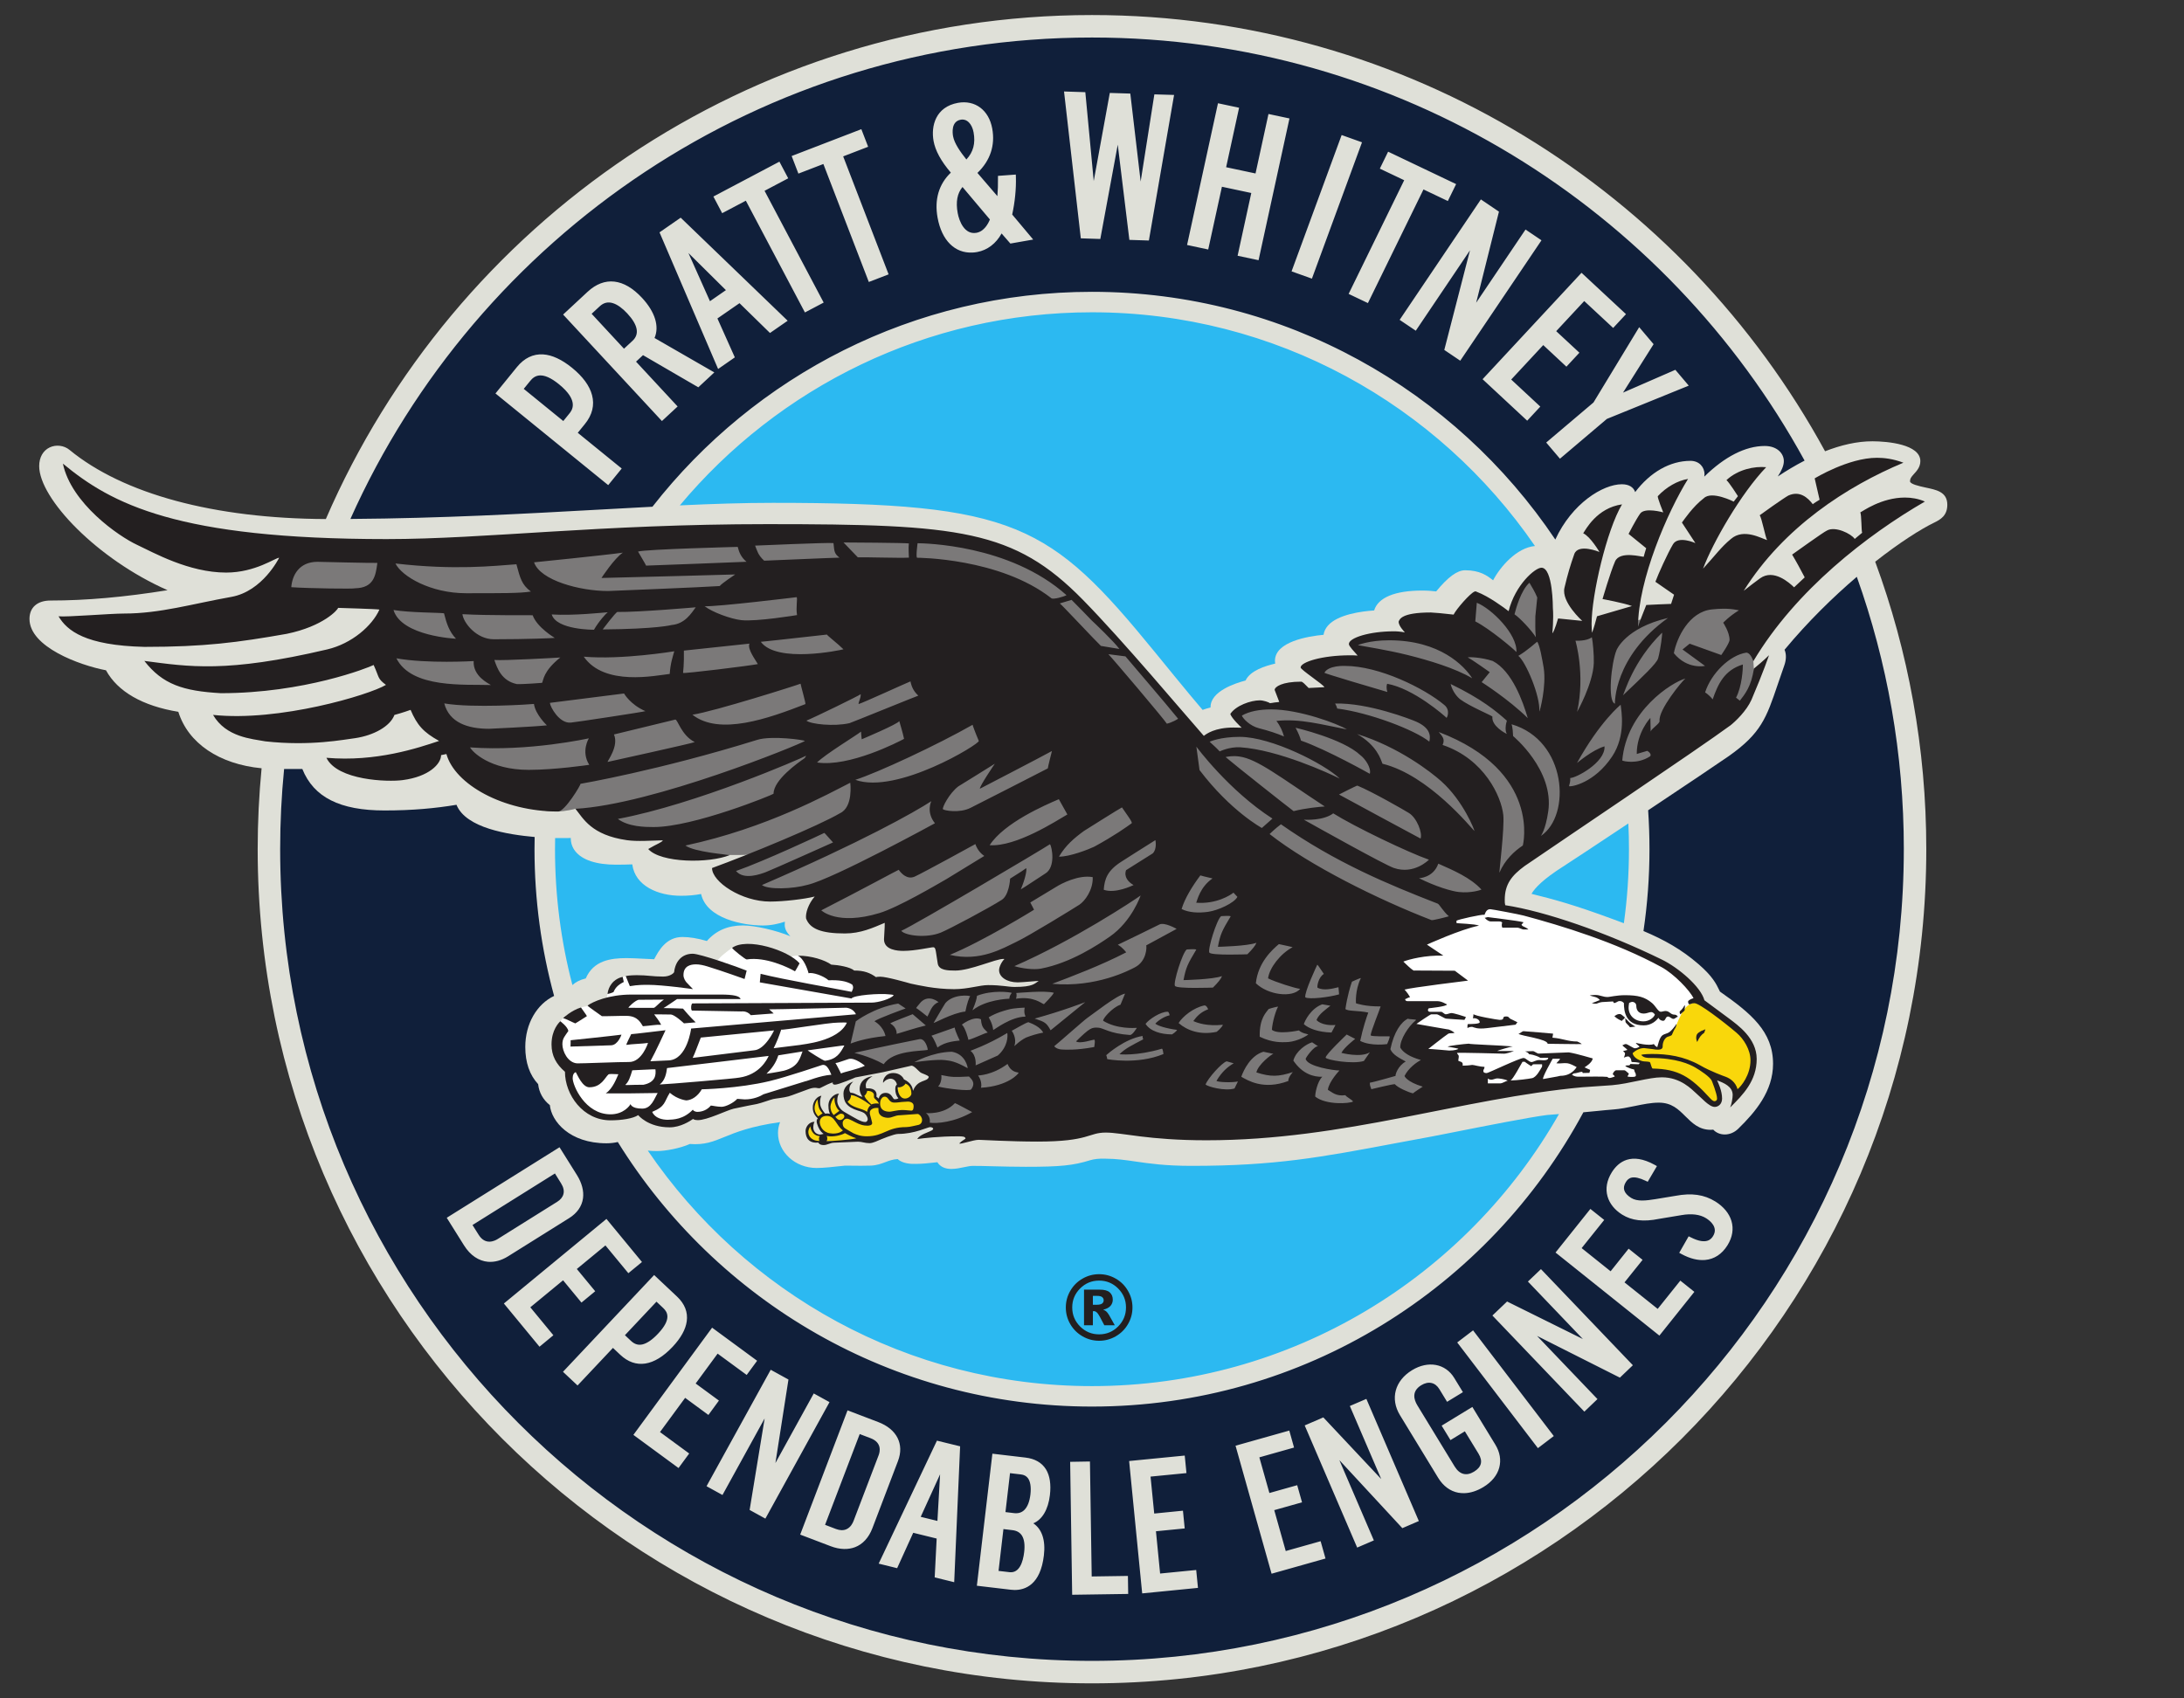 <svg xmlns="http://www.w3.org/2000/svg" width="144" height="112" viewBox="0 0 72 56"><rect x="0" y="0" width="72" height="56" fill="#333333" stroke="none"/><path fill="#101f3a" d="M63.3 27.881c0 15.003-12.163 27.166-27.166 27.166s-27.166-12.163-27.166-27.166S21.131.715 36.134.715s27.166 12.163 27.166 27.166"/><path fill="#2cb9f1" d="M18.081 27.881c0-9.97 8.083-18.053 18.053-18.053s18.053 8.083 18.053 18.053c0 9.971-8.083 18.053-18.053 18.053s-18.053-8.082-18.053-18.053"/><path fill="#dfe0d8" d="M62.763 28c0 14.757-12.006 26.763-26.763 26.763C21.242 54.763 9.236 42.757 9.236 28c0-.892.044-1.774.13-2.644h.601c.375.932 1.239 1.367 2.708 1.367.929 0 1.681-.072 2.374-.187.311.769 1.699.982 2.577 1.062-.003.134-.005.268-.005.402 0 1.674.225 3.296.646 4.838-.566.269-.95.912-.95 1.682 0 .513.143.926.424 1.227.03.277.163.515.386.692.052.533.649 1.258 1.867 1.258.131 0 .257-.015.373-.042 3.243 5.232 9.038 8.723 15.633 8.723 6.998 0 13.096-3.932 16.199-9.703.162-.014.319-.029.47-.045.18-.018.353-.036.522-.048.23-.017.466-.065.693-.112.281-.058.546-.113.801-.113.426 0 .645.219.877.45.221.219.448.446.835.446.029 0 .056-.002.084-.005.191.208.562.225.823-.03.567-.553 1.148-1.24 1.148-2.141 0-1.064-.724-1.662-1.751-2.382l-.026-.054c-.097-.201-.217-.45-.677-.848-.572-.495-1.14-.808-1.818-1.095.13-.881.198-1.781.198-2.698 0-.431-.015-.859-.044-1.283 1.205-.803 2.395-1.601 2.658-1.786 1.069-.755 1.24-1.26 1.615-2.366.064-.188.134-.396.216-.625.068-.191.069-.377.008-.516.773-.931 1.607-1.743 2.382-2.405 1.003 2.809 1.55 5.832 1.55 8.981m-13.54-8.866c-.201-.158-.436-.331-.925-.331-.256 0-.561.22-.952.697-.101-.012-.261-.028-.459-.028-.903 0-1.458.232-1.586.656-.418.028-1.198.129-1.524.501-.079.091-.128.192-.144.302-.503.047-1.602.224-1.602.858 0 .03.003.06.009.091-.327.077-.824.229-.978.558-.348.091-1.154.357-1.154.874v.016c-.092.022-.18.048-.262.079-.397-.457-1.567-1.898-1.567-1.898-3.469-4.247-4.608-4.929-12.603-4.929-.962 0-1.975.033-3.064.084 3.25-3.889 8.135-6.367 13.588-6.367 6.055 0 11.409 3.056 14.603 7.706-.611.058-1.149.691-1.38 1.131M21.661 37.953c.277 0 .759-.089 1.081-.233.49.037.776-.082 1.139-.23.372-.152.87-.356 1.836-.491-.046.116-.069.235-.069.355 0 .638.57 1.157 1.27 1.157.239 0 .552-.036.76-.059.087-.01.152-.018.176-.018l.172.001c.209.003.516.006.684-.002.194-.008.338-.062.477-.114.126-.048.246-.092.405-.102.154.145.427.167.611.159.203-.001.403-.023.564-.041.049-.005.095-.01.135-.014.093.147.249.222.464.222.004 0 .008 0 .012-.001.135-.001.281-.031.408-.058.104-.021.203-.042.276-.042.183-.002.407.006.664.012.328.008.704.018 1.089.018 1.146 0 1.562-.043 2.123-.216.115-.035.292-.063.524-.051.348.002.635.044.968.092.462.067.987.144 1.853.144 2.76 0 4.266-.283 6.761-.753.362-.068.745-.14 1.157-.215.13-.024.395-.077.73-.143.941-.187 2.516-.499 3.08-.567l.384-.03c-3.049 5.353-8.807 8.97-15.395 8.97-6.081 0-11.456-3.082-14.644-7.765.088.01.188.015.305.015M18.297 28c0-.123.001-.246.004-.368h.237c.118.002.204.001.279-.002-.002.161.047.308.146.434.228.292.695.447 1.351.447.21 0 .385-.005.53-.011.093.714.853 1.036 1.607 1.036.236 0 .454-.019.662-.059.18.813 1.382 1.037 2.031 1.039h.007c.27 0 .524-.059.724-.126-.003.031-.005.065-.005.102 0 .125.052.24.185.377-.478-.196-1.168-.355-1.563-.355-.495 0-.885.168-1.189.513-.3-.088-.571-.132-.805-.132-.536 0-.783.449-.932.733-.108-.003-.238-.01-.371-.017-.187-.01-.382-.02-.535-.02h-.004c-.527 0-1.093.082-1.345.67-.197.046-.339.126-.44.218-.375-1.431-.574-2.932-.574-4.479m35.405 0c0 .828-.057 1.643-.168 2.441-.107-.04-.218-.082-.332-.124-1.381-.512-2.057-.681-2.653-.83l-.06-.015c.112-.196.392-.489 1.046-.903.198-.126 1.116-.733 2.147-1.418.014.281.02.564.02.849M36 1.237c10.118 0 18.944 5.644 23.492 13.95-.312.161-.609.34-.883.523.121-.185.199-.354.199-.506 0-.248-.216-.499-.63-.499-.636 0-1.322.353-1.992 1.01.004-.026.006-.05.006-.075.001-.122-.044-.233-.124-.314-.084-.085-.203-.131-.336-.131-.678 0-1.328.375-1.825 1.03-.057-.166-.21-.258-.44-.258-.623 0-1.644.63-2.193 1.823C47.973 12.868 42.359 9.622 36 9.622c-5.881 0-11.125 2.776-14.491 7.086-.562.029-1.144.062-1.749.095-2.439.135-5.18.287-8.208.308C15.731 7.765 25.117 1.237 36 1.237m27.47 14.836c-.2-.044-.502-.111-.502-.204 0-.091.038-.138.118-.228.094-.104.222-.234.222-.437 0-.554-1.081-.653-1.574-.654-.517-.002-1.052.128-1.567.329C55.501 6.318 46.417.496 36 .496c-11.301 0-21.032 6.851-25.258 16.618-3.681-.015-6.68-.824-8.451-2.281-.18-.148-.441-.18-.65-.082-.222.105-.349.33-.349.617 0 1.069 1.908 3.069 4.232 4.092-1.423.229-2.69.341-3.857.341-.435 0-.695.227-.695.606 0 .926 1.654 1.528 2.522 1.694.385.704 1.207 1.176 2.385 1.369.326 1.041 1.35 1.727 2.745 1.862-.085.878-.129 1.768-.129 2.668 0 15.166 12.339 27.504 27.505 27.504 15.165 0 27.504-12.338 27.504-27.504 0-3.33-.595-6.522-1.684-9.479.805-.633 1.504-1.076 1.941-1.287.21-.102.436-.231.436-.591 0-.439-.386-.495-.727-.57m-7.256 25.471c-.236.021-.5-.043-.78-.195l-.075-.041.311-.544.072.035c.537.273.683.035.732-.042.181-.289-.101-.509-.23-.59-.2-.125-.482-.16-.813-.101l-.74.123c-.511.104-.895.058-1.213-.14-.247-.155-.414-.362-.482-.599-.074-.256-.025-.531.14-.796.217-.347.638-.673 1.413-.247l.075.042-.304.517-.069-.033c-.425-.201-.565-.097-.653.045-.059.095-.076.185-.051.268.028.09.104.175.227.252.2.126.493.09.803.04l.654-.108c.54-.102.95-.043 1.322.188.269.169.452.39.527.638.079.263.034.54-.131.805-.184.294-.437.456-.735.483m-1.509 2.494-3.424-2.739 1.149-1.438.456.363-.744.929.955.764.594-.745.46.368-.596.743 1.094.874.746-.932.463.37zm-2.474 2.507L49.2 43.376l.484-.462 2.499 1.237-1.812-1.895.43-.41 3.03 3.169-.428.409-2.731-1.376 1.992 2.083zM50.7 47.749l-.05-.066-2.61-3.419.523-.399.051.067 2.61 3.418zm-2.423 1.484c-.068.002-.134-.003-.199-.014-.269-.05-.5-.22-.666-.492l-1.259-2.065c-.33-.541-.17-1.138.399-1.484.528-.323 1.1-.219 1.389.255l.287.47-.522.318-.256-.42c-.066-.108-.154-.177-.256-.2-.104-.025-.223.001-.34.073-.32.196-.246.47-.127.665l1.229 2.015c.161.263.386.324.637.171s.299-.348.149-.595l-.45-.736-.474.289-.291-.476 1.012-.617.758 1.243c.152.248.195.511.128.76-.068.251-.247.471-.518.636-.212.129-.427.199-.63.204m-3.535 1.794L43.012 47l.614-.265 1.909 2.033-1.035-2.409.545-.234 1.73 4.028-.544.234-.04-.043-2.036-2.2 1.137 2.647zm-2.822.862-.023-.081-1.165-4.14 1.772-.499.157.56-1.144.323.331 1.176.917-.258.159.565-.916.258.379 1.348 1.15-.324.161.571zm-4.265.649-.009-.084-.422-4.281 1.833-.18.057.578-1.184.116.121 1.218.947-.094.058.585-.948.093.137 1.394 1.19-.117.058.59zm-2.309.045L35.28 48.2l.652-.011.058 3.791 1.194-.018.009.594Zm-2.199-2.726.292.035c.136.014.247-.021.334-.109.103-.104.169-.274.197-.507.028-.247-.002-.435-.088-.545-.052-.065-.126-.104-.221-.115l-.364-.043zm.141 1.982c.321.031.438-.339.476-.663.028-.237.003-.419-.072-.541-.065-.104-.17-.166-.313-.182l-.299-.036-.161 1.379zm.152.586c-.042-.001-.082-.004-.118-.008l-1.118-.132.01-.083.502-4.271 1.088.128c.313.036.542.168.679.389.127.208.171.494.129.85-.056.476-.255.808-.547.929.285.19.408.557.349 1.055-.113.971-.617 1.147-.974 1.143m-3.087-2.412.551.135.088-1.537zm1.104 2.155-.643-.158.065-1.281-.773-.19-.53 1.167-.609-.15 1.921-4.055.764.187zm-3.898-1.754c.13.049.246.052.345.008.139-.062.207-.198.235-.274l.827-2.166c.046-.12.112-.418-.266-.562l-.358-.136-1.142 2.993zm.267.659c-.142-.003-.292-.034-.445-.093l-1.001-.381 1.561-4.097 1.012.386c.614.234.864.727.65 1.287l-.844 2.216c-.119.31-.316.525-.572.623-.112.042-.233.062-.361.059m-2.594-1.001-.519-.286.495-3.018-1.39 2.525-.525-.289.04-.074 2.075-3.766.585.322-.43 2.754 1.264-2.295.519.286-.04.074zm-2.863-1.668-1.488-1.093 2.595-3.535 1.484 1.091-.344.468-.958-.703-.724.985.767.563-.347.474-.767-.564-.829 1.128.963.707zm-1.767-4.38.201.189c.119.112.246.149.389.112.15-.039.321-.158.506-.356.446-.474.309-.706.167-.84l-.223-.21Zm-1.562 1.658-.48-.451.057-.061 2.948-3.13.75.706c.258.242.367.518.325.82-.037.268-.194.552-.467.842-.607.644-1.22.738-1.726.261l-.24-.226Zm-1.254-1.278-1.175-1.425 3.382-2.789 1.171 1.421-.449.369-.756-.916-.943.777.606.734-.453.374-.606-.735-1.08.89.76.922zm-2.005-3.688c.221.354.533.196.623.139l1.966-1.23c.107-.066.178-.153.204-.252.029-.109.003-.229-.077-.356l-.203-.326-2.717 1.7zm.309.888c-.306-.026-.585-.21-.793-.542l-.569-.909.071-.045 3.647-2.281.575.918c.162.26.231.524.199.764-.036.264-.194.491-.457.655l-2.011 1.258c-.224.14-.449.199-.662.182m35.337-26.48-.453-.533 1.558-1.32 1.507-2.484.475.561-1.008 1.597 1.725-.752.442.522-2.699 1.097zm-1.08-1.253-1.471-1.368 3.262-3.509 1.466 1.364-.423.455-.954-.887-.924.993.765.71-.428.461-.764-.712-1.056 1.136.959.892zm-2.207-1.978-.526-.355.847-3.285-1.787 2.651-.532-.358 2.678-3.971.596.403-.751 3.003 1.627-2.413.526.355zm-3.044-1.9-.636-.303 1.832-3.748-.803-.382.273-.559 2.242 1.069-.273.558-.803-.382zm-1.846-.806-.671-.24 1.651-4.495.671.24zm-1.759-.608-.691-.147.451-2.069-.968-.206-.452 2.069-.697-.149 1.019-4.673.696.148-.427 1.961.969.206.427-1.961.692.147zm-3.616-.649-.643-.021-.383-3.14-.575 3.11-.643-.021-.553-4.842.702.023.277 2.93.53-2.905.676.021.341 2.9.452-2.874.65.019zm-6.144-1.765c-.174.209-.226.491-.159.858.05.275.229.724.621.652.249-.046.383-.295.441-.439-.06-.071-.204-.241-.344-.407-.291-.344-.471-.557-.559-.664m-.018-2.224c-.014.001-.029.003-.043.006-.314.057-.271.433-.25.547.043.235.239.513.439.764.228-.246.303-.533.237-.894-.025-.139-.082-.258-.159-.333-.065-.064-.14-.093-.224-.09m.347 4.386c-.579.029-1.014-.398-1.151-1.15-.109-.597.042-1.109.437-1.485-.325-.382-.511-.724-.569-1.042-.09-.497.066-1.125.804-1.26.565-.1 1.019.238 1.13.848.102.556-.067 1.06-.488 1.463.057.067.58.674.658.766.016-.197.022-.383.019-.591v-.078l.588-.043.003.087c.011.384-.032.82-.122 1.231.038.045.692.825.692.825l-.752.132-.29-.333c-.18.33-.467.551-.803.612-.054.01-.105.016-.156.018m-3.418.97-1.498-3.89-.823.317-.223-.58 2.298-.885.224.58-.823.317 1.498 3.89zm-2.106 1.005-1.948-3.685-.78.412-.29-.549 2.177-1.15.29.549-.78.412 1.949 3.685zm-3.841-1.96.71 1.589.526-.365zm.979 3.824-.041-.095-1.891-4.41.698-.484 3.527 3.398-.583.404-1.005-.983-.728.504.574 1.283zm-4.17-1.82 1.067 1.151.281-.26c.237-.22.179-.524-.172-.902-.162-.174-.324-.292-.47-.338-.163-.053-.308-.02-.439.102zm2.318 3.536-.057-.061-3.201-3.45.807-.75c.558-.517 1.196-.446 1.795.2.43.463.576.94.412 1.323l1.971 1.135-.528.491-1.823-1.06-.23.214 1.371 1.478Zm-4.556-1.061 1.304 1.061.196-.242c.085-.103.341-.418-.339-.971-.559-.454-.806-.283-.944-.114zm2.785 3.174-.065-.052-3.652-2.97.707-.87c.243-.298.534-.438.865-.418.294.019.615.168.953.442.356.29.577.592.658.898.089.333.009.656-.236.957l-.234.288 1.449 1.178z"/><path fill="#f9d70b" d="M56.001 32.864s-.093.021-.241.074c-.147.052-.278.295-.339.407-.06.114-.104.312-.164.46-.061.147-.208.278-.208.278l-.157.104-.144.166-.018.214-.536-.06s-.416.104-.455.212c-.03.086.371.333.371.333l-.018.48c.257-.05.592-.078.744-.078.351 0 .657.121.884.285.226.166.444.364.567.509.056.068.156.153.246.153.117 0 .154-.058.154-.202 0-.215-.127-.532-.204-.692.675.214.771.438.724.721.182-.24.621-.686.621-1.331-.002-.513-.553-.96-.93-1.257-.045-.032-.392-.296-.51-.369-.076-.048-.13-.077-.221-.179zm-25.459 4.275-1.961.455s-1.381.036-1.56.036c-.509 0-.433-.45-.287-.506.032.245.232.344.368.344.062 0 .087-.008.162-.024-.38-.42-.33-.485-.265-.576-.322-.293-.087-.658-.008-.654.004.284.117.443.198.531.108-.01.232.061.284.066-.03-.062-.116-.158-.116-.315 0-.221.109-.309.203-.355-.01.021-.019.086-.018.171.001.114.042.282.283.416.17.107.609.342.749.342.079 0 .108-.117.108-.153 0-.322-.519-.371-.673-.478-.159-.138-.15-.243-.15-.354.23-.028.488.149.642.133-.051-.11-.075-.174-.075-.245.218-.075.399-.025.406.189.038.047.095.137.128.15.05-.097.143-.257.239-.245.093 0 .202.168.246.259.229 0 .239-.044.29-.096-.07-.064-.13-.175-.128-.301.001-.079.037-.164.116-.245.227-.011.258.114.345.288z"/><path fill="#fff" d="m29.692 32.81-2.468-.942c-.061-.04-.767-.504-1.171-.312-.095-.059-.5-.264-.778-.222-.213-.131-.54-.17-.753-.209-.04-.008-.306.08-.406.14-.133.099-.42.299-.51.478-.005.016-.766-.194-.868-.176-.12-.009-.322.41-.423.623-.061.101-.357.101-.579.069-.325 0-.827-.164-1.182-.054-.282.071-.532.362-.549.752-.336.049-.588.162-.669.222-.359.047-.72.331-.814.435-.251.267-.285.394-.285.958 0 .201.17.478.475.766.04.784.628 1.243.708 1.323.122.122 1.177.25 1.298-.003.062-.002.336-.007.549-.007.132.223.426.673 1.552.143.319-.022 3.541-.825 4.413-1.181 0 0 1.333-.397 1.394-.409l-.87-.871.392-.786Z"/><path fill="#fff" d="m47.944 30.279-1.037.828.06.248-.752.311.074.286 1.113.366-1.123.238.005.492.749.356-.395.354.039.076 1.052.165-.778.627.991.105.134.457.666.002.257.612 5.093-.27.018-.481s-.388-.236-.371-.333c.018-.1.448-.213.448-.213l.544.061.017-.214s.434-.362.493-.507c.06-.146.148-.332.207-.442.06-.111.156-.254.301-.306.145-.051.293-.121.293-.121-.023-.052-.577-.656-.717-.79-.347-.648-4.725-2.272-6.172-2.272Z"/><path fill="#231f20" d="M36.029 43.021h.126c.085 0 .145-.014.179-.041.034-.027.051-.063.051-.105 0-.044-.016-.079-.049-.106-.033-.028-.089-.041-.169-.041h-.138Zm-.292-.498h.525c.149 0 .256.03.323.09s.1.14.1.241c0 .079-.026.147-.076.205-.051.057-.131.099-.241.125.046.017.078.035.099.054.031.027.062.067.094.12.002.003.066.117.19.339h-.345c-.112-.223-.188-.357-.226-.401-.039-.043-.077-.065-.115-.065-.009 0-.021.001-.036.004v.462h-.292Zm1.384.587c0-.244-.087-.453-.26-.626-.173-.173-.382-.26-.626-.26-.245 0-.454.087-.627.26-.173.173-.26.382-.26.626 0 .245.087.453.26.627.173.173.382.26.627.26.244 0 .453-.087.626-.26.173-.174.26-.382.26-.627m.213 0c0 .197-.049.38-.148.55-.098.17-.232.303-.402.401-.17.098-.353.147-.549.147-.196 0-.379-.049-.548-.147-.17-.098-.304-.231-.403-.401-.098-.17-.147-.353-.147-.55 0-.195.049-.378.147-.548.099-.171.233-.305.403-.402.169-.098.352-.147.548-.147.196 0 .379.049.549.147.17.097.304.231.402.402.099.17.148.353.148.548"/><path fill="#7b7979" d="M35.626 30.363Zm-22.313-7.773c-.001 0-.001-.001-.001-.001h.001zm44.29-2.598s-1.587-.305-6.69 1.324c0 0-.04-2.222-.418-2.229-.212-.004-.523.483-.737 1.346-.155-.119-.764-.591-1.146-.682-.032-.008-.109 1.082.036 1.292-.39-.048-3.883-.082-4.01.191-.031.065 1.014.502 1.136.641-.071-.006-1.95-.15-2.346.245 0 .076.813.745.846.832-.023.003-3.145.127-3.493.656.052.151.619.552.641.572-.029-.001-1.391-.054-1.721.256-.679-.769-2.754-3.303-4.136-4.633-2.106-2.025-3.939-2.109-10.273-2.025-5.566.236-9.311.6-12.57.6-.984 0-1.687-.027-2.492-.036-.072-.001-.757.229-.836 1.182-.01.109 3.474.198 3.565.218-.75 1.828 1.198 3.981 1.928 5.002.648.63 1.701 2.012 3.51 2.012.225 0 .578-.086.573-.089.569.31 2.336.822 2.834.945.587.475 1.798.635 2.962.565-.005 0-.578.254-.92.501-.002.001.915.742 1.871.696.434.077 1.671-.14 2.003-.228-.214.252-.741.878-.741.878.41.637 2.364.535 2.456.118-.078.35.152 1.31 2.201.736.066-.018-.386.629-.368.66.249.437 2.318-.277 2.31-.281.009.004-.22.523-.22.628 0 .229 1.749.263 1.766.268-.13.083-.993.518-1.601.481-.227-.013-1.96.091-2.688.173-.632.072-1.891.255-2.464.619 0 0-.637.345-.328 1.255.048.141.728.55 1.133.495.209-.018.855-.1.855-.1.086-.019.782.059.855.328 0 0-.532.823-.387 1.687.008.047 5.525-.105 6.107-.127 6.003-.232 6.794-.232 10.781-.86l-.828-2.278.355-.317-.713.017-.045-1.896s2.456-1.897 4.776-3.78c1.897-1.54 6.446-4.652 6.863-5.069 0 0 .065-.23.008-.991-.039-.506-.037-1.278-.2-1.798"/><path fill="#231f20" d="M49.653 33.515c-.176 0-.004.113-.214.113-.057 0-.861-.136-.861-.193l-.018.145c.073-.029.222.031.222.127 0 .057-.277.058-.395.06-.016.058-.009.129-.009.129.076-.043.149-.039.163-.036.062.017.154.08.48.04.21-.026.943-.114.943-.114.026-.025.041-.067.063-.079-.022-.011-.137-.069-.177-.087-.139-.053-.083-.105-.197-.105"/><path fill="#231f20" d="M50.229 34.001c-.051 0-.12.078-.171.086.118.079.964.173.962.329 0 0 1.095.016 1.126.01-.023-.032-.148-.085-.148-.085-.32-.001-.474-.099-.819-.126.003-.034.023-.107.02-.134 0 0-.918-.08-.97-.08"/><path fill="#231f20" d="M50.221 30.407c-.201-.053-1.057-.148-1.172-.168l-.103.024c.064.076.147.12.198.12h.284c.051 0 .077.017.095.033-.02.056-.02.126.005.172h.504c.051.001.153.063.204.059h.152c-.112-.102-.214-.088-.227-.168.018-.017.062-.045.06-.072"/><path fill="#231f20" d="M26.208 32.027c.02-.02.152-.264.152-.264-.369-.429-1.735-.866-2.225-.51.02.052.441.389.481.382.623-.097 1.364.26 1.592.392"/><path fill="#231f20" d="M22.224 32.052c-.003.024-.121.148-.364.148-.351 0-.504-.046-.865-.046-.242 0-.367.028-.367.028l.136.334c.255-.047.501-.044.596-.044.492 0 1.486.142 1.486.142-.055-.06-.185-.187-.214-.222-.036-.044-.1-.132-.1-.242 0-.303.236-.353.414-.353.115 0 .248.029.38.07.486.148 1.22.413 1.22.413l.069-.276c-.273-.113-1.529-.557-1.78-.557-.343 0-.57.238-.611.605"/><path fill="#231f20" d="m20.564 32.378-.036-.167c-.059.011-.134.033-.232.098-.072.048-.233.192-.269.463.025.003.163-.039.199-.062.055-.131.136-.231.338-.332"/><path fill="#231f20" d="m21.051 32.965.836-.006c-.169.114-.286.273-.338.273-.051 0-.803 0-.831-.003-.003-.028.216-.235.333-.264m-1.21.54c.208.006.602-.014.829-.009.366.008.458.246.524.341.26-.018.414-.055.603-.048-.06-.113-.166-.261-.232-.342.13 0 .415 0 .548.004.133.005.435.291.435.291l.387-.033c-.169-.161-.364-.383-.419-.453-.053 0-.403-.018-.641-.018.054-.028.446-.297.446-.297h2.095c-.03-.101-.23-.148-.667-.148h-2.931c-.755 0-1.281.239-1.45.364.008.023.473.348.473.348"/><path fill="#231f20" d="M18.561 33.572c.085.012.308.136.406.172 0 0 .305-.187.382-.24-.017-.042-.173-.243-.197-.285-.301.089-.579.337-.591.353"/><path fill="#231f20" d="M18.808 34.508s1.106-.034 1.337-.042c.231-.008.343-.351.343-.351-.155.024-1.627.181-1.676.184 0 0 .002.126-.004.209"/><path fill="#231f20" d="m55.703 21.224-.235.191.741.541s-.58.131-1.027-.419c.098-.512.501-1.365 1.253-1.443.549-.057.756.008.893.029-.321.196-.519.409-.519.409s.209.309.209.565c0 .111-.273.501-.273.501Zm-.992 2.549c.011.087-.279.258-.294.351l-.009-.454s-.454.481-.449 1.19l.348-.103c.075.041.154.14.081.187-.417.268-.877.154-.907.131.143-1.648 1.642-2.579 2.081-2.702-.108.081-.899 1.042-.851 1.4m-1.564 1.17c-.583.877-1.352 1.009-1.421.979.016-.087.048-.127.04-.27.159.015 1.162-.502 1.13-1.043-.406.119-.911.556-.907.549.754-1.369 1.439-1.92 1.439-1.92.021.194.181 1.011-.281 1.705m-2.351 2.621s.156-.192.245-.811c.198-1.364-1.159-2.483-1.159-2.483-.012-.322-.05-.372-.05-.389 1.823.532 1.976 3.007.964 3.683m-.593.314c-.279.184-.594.478-.771.894-.02.047.171-1.473.127-1.899-.064-.609-.626-1.846-2.001-2.31.091-.197-.014-.287-.127-.427 3.399 1.299 2.772 3.742 2.772 3.742m.028 2.311c1.249.333 3.04.878 4.54 1.697.42.229.935.767 1.059 1.028-.038.007-.179.06-.179.113 0 .052.022.089.047.089s.067-.038.163-.038c.16 0 .955.608 1.385.973.245.207.462.568.462.91 0 .483-.307.861-.427.952-.064-.232-.244-.355-.392-.409-.05-.018-.503-.179-.848-.381-.535-.299-1.069-.371-1.583-.371-.051 0-.283.003-.352.031.083.103.218.101.31.101.862 0 1.294.213 1.469.313.175.101.489.311.546.437 0 0 .175.428.175.587 0 .075-.061.089-.083.089-.052 0-.111-.059-.15-.102-.644-.709-1.046-.958-1.888-.975-.037 0-.065-.175-.095-.213-.078-.027-.175-.012-.252-.033-.26-.073-.313-.22-.314-.264.108-.098.243-.165.375-.165l.275.033c.344.066.339-.045.339-.097 0-.118.052-.252.154-.305.017-.003.133-.04.147-.061.049-.104.062-.154.125-.247.014-.041.037-.088.029-.118-.073.107-.16.216-.237.271-.07.048-.155.054-.22.098-.109.073-.161.357-.175.393-.022-.004-.077-.039-.115-.101-.149.074-.593-.038-.593-.038.02.053.103.092.123.126-.057.035-.105.053-.156.053-.052 0-.243-.14-.295-.14-.051 0-.086.036-.117.042.044.052.128.099.168.152-.036.014-.11.03-.139.035.02.051.06.036.06.088 0 .051-.039.131-.039.131.048-.017.09-.039.142-.039.051 0 .103.082.103.134 0 .052.026.05.026.05.087.002.176.01.253.027-.002.014-.02.028-.037.047l-.271-.009c-.03.088-.112.012-.169.072.088.049.193.091.29.109.028.14.06.093.06.199 0 .051-.101.046-.139.047-.043.001-.085-.003-.137-.013.003-.034.044-.055.042-.102-.045-.024-.101-.105-.153-.105h-.259c-.052 0-.117.09-.115.137.045.025.06.056.062.071-.057.017-.118.046-.169.046-.052 0-.064-.036-.079-.036-.137-.018-.653-.006-.901-.006-.113 0-.147.003-.26-.061.018-.012.037-.031.055-.046.1-.004.216-.054.267-.054.052 0 0 .041.052.039l.203-.005c.003-.03.024-.071.022-.098-.067-.024-.148-.071-.184-.084.018-.011.258-.152.269-.294-.029-.003-.504-.154-.787-.199l-.994.04c-.052 0-.139-.082-.191-.081l-.251.008c.046.033.075.012.131.096.005-.004.19.013.37.118.104 0 .233-.002.257-.002-.002.033-.015.082-.156.082-.048 0-.093-.008-.14-.008-.112 0-.198.066-.249.067-.095 0-.189-.135-.268-.135-.136 0-1.162.497-1.213.497-.055 0-.114-.006-.114-.073 0-.051.042-.062.038-.131-.151-.003-.347-.064-.399-.064-.051 0-.082.02-.321.024.03-.149-.106-.127-.143-.163.001-.058.022-.121.013-.163-.013-.042-.053-.059-.055-.094.057-.017 1.547.025 1.558.025.051 0 .209-.042.319-.089h-.543c-.019-.013.459-.149.502-.15-.346-.034-1.425-.068-1.452-.091-.152.009-.692.072-.689.101 0 0 .348.053.349.07-.019.017-.123.056-.302.056 0 0-.628-.057-.689-.054.018-.011.537-.425.656-.5.051-.03.141-.004.21-.033-.049-.036-.16-.114-.239-.114 0 0-.963-.165-1.019-.178 0 0 .455-.317.492-.317h.176c.052 0 .263.144.315.144 0 0 .574.042.6.04.025-.046.046-.071.044-.097-.067-.024-.394-.128-.472-.128-.051 0-.134.041-.185.041-.052 0-.106-.082-.157-.082h-.371c-.042 0-.063-.035-.063-.052 0-.026.012-.048.029-.064 0 0 .603-.06.6-.128-.028-.004-.163-.107-.319-.107h-.984c-.051 0-.075-.031-.077-.066.057-.016.095-.057.147-.057.051 0-.148-.245-.166-.258.183-.062 2.093-.296 2.093-.296l-.436-.326-1.332-.007c-.024.047-.364-.295-.364-.295.182-.072.723-.215 1.319-.196l-.542-.363s1.116-.508 1.717-.626c-.124-.062-.724-.07-.743-.087v-.075c.039-.038.835-.216.924-.196.042-.106.081-.184.192-.184.051 0 .983.176 1.099.21m.643 5.39c-.053-.026.314-.67.314-.67h.244c-.024.062-.074.088-.123.151.115.017.237-.017.361-.002.084.01.202.07.308.128-.028.036-.171.288-.54.287-.072.024-.461.082-.564.106m-.036-.41c-.065.111-.187.35-.33.381-.107.023-.483.072-.714.077.076-.015.382-.599.399-.617h.075c.031.031.209.143.209.143.044-.019.031-.059.083-.061h.278zm-1.372.553h-.416v-.16c.116.091.215-.004.315-.004.052 0 .231.021.34.073-.09.03-.188.092-.239.091m-2.885.329c-.167-.04-.5-.188-.598-.303-.096 0-.775.166-.775.166-.005-.053-.053-.087-.047-.215.09-.006.845-.223.845-.223-.005-.049.075-.326.337-.475-.202-.111-.426-.219-.506-.405.117-.568.353-.902.583-1.01.005.032.304.014.257.054-.246.2-.524.635-.514.901.151.256.514.358.681.412-.145.07-.421.276-.541.526 0 0 .064.189.601.351 0 0-.279.179-.323.221m-2.877-1.176c-.033-.074.693-.764.693-.764l.28.144s-.366.282-.455.461c0 0 .64.171.939-.02l-.197.287c-.369.116-1.227-.033-1.26-.108m-.344 1.284c-.009-.093.071-.507.233-.655-.281.009-.653-.088-.955-.533.087-.323.434-.549.619-.603l.196.131c-.137-.012-.413.384-.409.416.059.255.933.382 1.114.382 0 0-.348.364-.382.637.133.071.26.222.579.177.011.047.235.158.251.21-.113.067-.886.122-1.246-.162m-.885-.516c-.828.31-1.342-.022-1.553-.139.08-.226.307-.7.729-.825l.33.069c-.055.008-.509.354-.561.613.47.151.733.144 1.202-.012 0 0-.167.187-.147.294m-1.777.248c-.322.094-.882-.06-.953-.132.074-.2.532-.719.696-.764l.231.065c-.202.119-.388.277-.569.58.064.047.525.06.708.019zm-1.842-2.158c.136-.224.497-.507.845-.58.076-.015.129.125.129.125-.243.094-.372.228-.489.39.145.064.45.174.975.122-.032.091-.2.231-.208.233-.537.112-.969-.041-1.252-.29m-.217.374c-.366 0-.723-.107-.873-.348.119-.153.49-.399.726-.399.052 0 .067.118.067.118-.171.035-.373.167-.471.275.086.074.368.16.718.206-.034.066-.163.148-.167.148m-2.133.816c-.017-.018.005-.027-.036-.131.059-.055.618-.54 1.197-.633 0 0 .006.097.024.11-.376.199-.588.296-.785.493 0 0 .561.066 1.398-.183.032-.009.052.177.052.177-.875.358-1.85.167-1.85.167m-.31-1.038c-.201-.007-.257-.006-.722.453.137.09.545-.057.596-.057.052 0 .003.229.006.242-.626.119-.997.084-1.039.084-.197 0-.288-.106-.278-.113.103-.076.987-.863 1.09-.932.192-.129.965-.748 1.242-.799l-.151.365c-.271.088-.621.494-.565.534.445.274 1.022.234 1.106.23-.034.048-.151.241-.231.235-.689-.047-.869-.236-1.054-.242m-2.085-.299c.939-.258 1.667-.543 1.667-.543l-1.142.929c-.142-.257-.191-.274-.525-.386m-.283.625c-.247.123-.404.319-.386.27.088-.231-.07-.481-.088-.493.036-.013.474-.275.55-.283.418.152.471.328.489.343-.191.035-.39.095-.565.163m-1.488 1.655c.015-.036.036-.221-.093-.403-.003-.005.451.003.97-.382.12.296.349.269.364.29.011.015-.328.444-1.241.495m-.346-1.218c-.006-.004.534-.178 1.214-.587.02.111.015.456-.313.743 0 0-.157.068-.731.325 0 0 .041-.32-.17-.481m.023 1.272c-.049.067-.825-.023-1.089-.095.081-.081.123-.239.105-.377.348.074.423.072.913.048.067.075.238.2.071.424m-1.366 1.098s.041-.2-.126-.316c0 0 .591.063.958-.329.008-.008.567.296.567.296-.594.34-1.16.382-1.399.349m-.406.081c-.047.005-.245.065-.37.065-.642 0-.727.303-1.299.303-.214 0-.341-.057-.439-.099-.046-.021-.275-.162-.275-.162-.057-.038-.081-.091-.081-.174 0-.073.059-.146.14-.146.078 0 .268.121.376.165.093.036.166.066.301.066.051 0 .156-.008.156-.089 0 0-.029-.133-.046-.184-.016-.067-.033-.102-.033-.154 0-.117.131-.15.169-.155.03-.004.098-.007.115-.001 0 .016.003.037.003.078 0 .212.226.245.313.245.148 0 .224-.084.4-.084.052 0 .524-.042.575-.042.052 0 .121.075.142.148.026.111-.027.205-.147.22m-2.996.528c.03-.037.034-.103.007-.173.201.054.514-.033.599-.092.044.022.238.133.375.17-.141.046-.868.1-.981.095m-.223-.623c0-.069.028-.209.231-.209.273 0 .291.292.532.477-.017.013-.097.106-.33.106-.052 0-.172-.017-.192-.036-.188-.073-.241-.268-.241-.338m-.172-.458c-.004-.083.032-.207.098-.296.005.021.007.128.038.248.02.079.065.141.129.212l-.146.1c-.015-.023-.113-.113-.119-.264m.661-.354c-.021.105.038.349.159.435l-.188.14c-.086-.089-.108-.201-.108-.283 0-.069.066-.258.137-.292m.321.62c0 .056-.073.119-.146.119-.083 0-.141-.102-.152-.106.036-.014.124-.102.186-.102.086 0 .112.044.112.089m.754-.15c-.193-.133-.498-.123-.648-.34.086-.053.122-.157.113-.213.148 0 .423.178.478.213.065.042.092.068.171.122-.05.038-.105.109-.114.218m.001-.693c.16 0 .22.08.221.132 0 .024.001.079.001.079.02.071.132.108.165.215-.049-.022-.191-.011-.246.024-.061-.051-.096-.086-.181-.187 0 0-.04-.055-.055-.104.04-.012.086-.102.095-.159m.427.371c0-.058.058-.18.145-.18.144 0 .122.196.324.196.114 0 .168-.014.243-.02 0 0 .173-.013.206-.013.05 0 .184.023.184.141 0 .042 0 .158-.071.158-.102-.004-.173-.021-.315-.021-.142 0-.348.056-.4.056-.356 0-.32-.267-.316-.317m.579-.491c.124.028.248-.084.253-.12.183.068.197.261.197.334 0 .072-.104.16-.21.16-.188 0-.249-.254-.24-.374m.546-.824s.585-.335 1.238-.345c.452.077.524.514.521.542-.429-.239-.574-.243-.753-.267-.266-.036-1.006.07-1.006.07m-1.008.065c-.502-.281-1.012-.376-.961-.376 0 0 1.005-.222 2.131-.448.209-.042.295.342.277.354-.225.042-1.141.013-1.447.47m-1.408.307s-.155-.311-.184-.345c.083-.004.226-.068.433-.132.207-.063.537.221.537.221-.222.116-.702.205-.786.256m-.529-.419c-.052 0-.554-.321-.571-.344.213-.024 1.208-.175 1.21-.16-.132.248-.251.455-.639.504m-.649.676-1.376.427c-.098.063-.338.174-.625.17l-.242-.018c-.123.134-.379.262-.518.262-.148 0-.301-.041-.353-.041-.112.137-.277.208-.45.208-.035 0-.136-.025-.14-.075-.318.33-.643.327-.827.336-.18 0-.427-.053-.516-.261.444-.184.387-.319.58-.63.264.228.547.252.547.252.178-.012.371-.131.508-.366 0 0 1.201-.022 2.239-.272.556-.133 1.689-.518 1.717-.526.198-.066.298.303.316.318-.373.024-.808.216-.86.216m-5.376.901c-.362 0-.385-.151-.385-.151-.028.061-.235.339-.66.339-.84 0-1.248-.953-1.248-1.192 0-.107.04-.181.103-.198.055.092.219.498.446.498.397 0 .512-.316.628-.421.029-.026.151-.016.33-.009-.048.1-.179.478-.417.63.358.007 1.226 0 1.711-.011-.112.193-.207.515-.508.515m-.328-1.264c.061 0 .747-.039.764-.032.02.181.005.429-.395.509-.436 0-.565.019-.601.005.115-.1.165-.258.232-.482m1.146-.073c.038.001 3.334-.401 3.351-.401-.056.127-.307.619-.968.715-.079.026-2.415.224-2.624.227.174-.133.219-.364.241-.541m1.114-1.006c.135-.014 2.415-.236 2.415-.236s-.293.632-.659.656c0 0-1.816.226-2.024.25.078-.155.183-.465.268-.67m3.353.458c-.082.195-.116.504-.615.635-.207.047-.573.1-.573.1.167-.161.31-.349.39-.607zm1.182-.952c.069 0 .225-.009.28.003-.286.629-1.481.712-1.536.733l-.878.109c.107-.214.169-.374.249-.614.013.036 1.55-.233 1.885-.231m.575-.042s.592-.454 1.397-.585l.245.161s-.944.338-1.027.424c0 0 .285.145.363.485-.69.069-1.057.216-1.151.249zm1.874-.235.434.372c-.359.083-.807.237-.967.278.012-.018.012-.215-.201-.344-.054-.008.734-.306.734-.306m.273-.4c.271-.267.58.004.58.004-.23.083-.28.325-.368.474 0 0-.338-.275-.372-.279.018-.038.126-.152.16-.199m1.278 1.269c-.084.015-.47.024-.733.231 0 0-.106-.286-.199-.39l.765-.27c.017.125.167.429.167.429m.348-1.458c-.034.014-.112.251-.161.501-.442.048-1.07.416-1.045.371.175-.31.385-.648.385-.648.266-.31.803-.254.821-.224m.577 1.196c-.086.005-.454.196-.639.239-.004-.035-.1-.403-.215-.502 0 0 .381-.297.629-.175.022.299.12.317.225.438m-.355-1.213c.51-.2 1.083-.12 1.147-.096-.064.079-.077.127-.08.191-.056.002-.782.033-1.213.383-.004-.034.117-.238.146-.478m1.571.39c-.037.211.035.268.023.297-.476.005-1.006.419-1.059.442-.03-.251-.156-.415-.148-.42.252-.153.523-.221.614-.247.245-.072.568-.066.57-.072m-.277-.483c.069 0 .934-.089 1.239-.007-.046.1-.326.377-.326.377-.086-.024-.336-.271-.923-.181-.002.001.041-.082.01-.189m-.062-.885c1.922-.834 3.961-2.181 4.162-2.33 0 0-.286.848-1.014 1.355-.376.262-1.29.872-2.275 1.057-.235.044-.622-.004-.873-.082m2.185-1.493Zm-4.313 1.121c1.092-.448 2.778-1.487 2.777-1.488-.06-.116-.124-.239-.124-.239l.856-.517c.155-.1.74-.406 1.202-.318.015.429-.267.795-.438.907-.171.111-1.668 1.034-2.089 1.231-.421.198-1.181.663-2.184.424m-1.601-.792c.443-.191 4.675-2.701 4.903-2.856.067.089.195.762-.159.969-.064.037-.705.469-.804.521.147-.343.204-.634.179-.701-.171.127-.401.258-.531.346 0 .052-.041.55-.274.699-.403.259-1.721.963-2.013 1.081-.474.191-1.17.101-1.301-.059m-.72-.586c-1.394.422-1.917-.09-1.917-.09 1.265-.645 2.536-1.336 2.554-1.337.089.13.281.329.521.227.264-.117 2.006-1.075 2.006-1.075s.067.243.293.392l-1.251.765c-.326.187-1.591.933-2.206 1.118m-2.365-.932c-.504.143-1.308.163-1.508.008 3.271-1.412 5.035-2.406 5.584-2.765 0 0-.181.355.119.728 0 0-3.338 1.828-4.195 2.029m-2.363-.455c.924-.322 2.808-1.203 2.911-1.256.015.003.213.237.287.314 0 0-1.997.896-2.201.973-.189.072-.738.278-.997-.031m2.671-3.578c.279-.278 1.278-.88 1.451-1.018.002.06.011.152.022.253 0 0 1.19-.5 1.238-.6 0 0 .123.409.158.586-.182.099-1.81.939-2.869.779m1.44-2.252c.006.136-.071.239-.071.326.143-.038 1.552-.686 1.711-.748.04.191.107.327.259.47-.051.013-2.218.895-2.268.907-.518.119-1.282.032-1.421-.083.249-.1 1.709-.809 1.79-.872m-1.843 2.105c-.229.158-1.029.72-1.031 1.178-.024.033-2.636 1.099-3.954 1.098-.286 0-.83-.008-1.179-.268 2.577-.482 6.074-2.005 6.205-2.084-.006.033-.042.06-.041.076m-3.705-1.428c.716-.107 3.472-.981 3.565-1.023.007.057.167.616.161.672-1.226.478-2.837 1.05-3.726.351m-2.798 1.557c-.005-.036.378-.525.211-.906l2.021-.491c.075-.018.203.527.643.741-.003.025-2.875.656-2.875.656m-2.596.261c-1.293 0-1.865-.6-1.937-.741 1.934.143 3.916-.299 3.916-.299s-.267.433.014.874c-.031.004-1.13.166-1.993.166m-2.787-2.191c.931.161 2.849.03 2.956.018.054.359.427.705.427.705-.422.046-1.905.114-1.905.114-.701 0-1.312-.202-1.478-.837m-1.578-1.487c1.018.183 2.547.091 2.547.091-.028.5.491.737.568.79-.854-.028-2.614.122-3.115-.881m.244.884v-.001zm-.34-2.477c.537.089 1.482.085 1.665.108.089.357.18.613.396.839 0 0-1.794-.078-2.061-.947m4.052-1.508c.123.451.17.672.477.899-.343.059-.983.056-2.141.056s-2.109-.55-2.324-.981c1.946.227 3.243.08 3.988.026m1.264 2.428c-.071.008-.881.045-2.009.045-.574 0-.999-.541-1.035-.827.895.048 2.101.028 2.316.035.144.403.728.747.728.747m2.245-2.811c-.283.187-.705.835-.705.835.895-.018 4.409-.116 4.409-.116s-.45.299-.51.382c-.491.037-3.684.164-3.684.164-.925 0-2.234-.349-2.437-.946 0 0 2.378-.24 2.927-.319m3.787-.19c.045.175.105.336.29.491 0 0-3.266.13-3.311.127-.033-.077-.175-.302-.265-.464.252-.077 3.286-.154 3.286-.154m3.157-.125c.03.286.025.343.198.48-.373.008-1.833.076-2.483.1-.209-.192-.227-.323-.299-.497.052 0 2.407-.107 2.584-.083m-.215 3.016c-.003.024.361.303.544.486-.116.031-2.196.469-2.725-.247.573-.056 2.009-.223 2.181-.239m-2.82-.475c-.356-.039-.973-.269-1.212-.46.389.024 3.033-.298 3.033-.298.035.045-.03.334.012.591 0 0-1.344.221-1.833.167m-1.897 1.004 2.162-.23c-.082.179.222.568.276.675-.329.062-2.41.317-2.465.291.002-.023.036-.309.027-.736m-.406-.844s-.47.131-2.271.146c0 0 .434-.576.485-.576.719.009 2.583-.154 2.583-.154-.144.192-.351.545-.797.584m-2.895 1.044c1.255.109 2.984-.178 2.984-.178-.052.189-.126.389-.15.747-.483.054-2.152.413-2.834-.569m1.328 1.214s.204.365.704.582c0 .016-2.4.38-2.46.378-.376.035-.677-.513-.688-.651zm-2.384-2.606c.71.046 1.717-.064 1.847-.073-.053.035-.299.304-.454.577 0 0-1.237.01-1.393-.504m.283 1.419c-.567.452-.554.75-.601.836 0 0-.644.052-.835.04-.501-.107-.646-.523-.738-.794.301.025 2.018-.07 2.174-.082m11.491-3.761c-.02.137.001.407.001.469-.334.017-1.463-.021-1.683-.01l-.473-.491c.161 0 2.025.012 2.155.032m.287-.007c.185.004 3.029.03 4.91 1.713-.089.051-.436.15-.499.101-1.701-1.33-4.416-1.335-4.424-1.335-.052 0 .013-.479.013-.479m5.744 2.55c.068.06.738.7.91.937l-.61-.101c-.163-.151-1.315-1.385-1.355-1.401l.388-.117c.106.1.667.682.667.682m2.845 3.237c-.018.016-.193.122-.371.164-.095-.153-1.763-2.122-1.928-2.292l.563.072c.298.355 1.25 1.458 1.736 2.056m.733 5.166c.037.009.155.046.401.1-.41.282-.502.716-.537.801.659.05 1.121-.245 1.228-.332l.13.139c-.107.205-.639.447-.967.493-.32.044-.632.027-.873-.092.101-.343.346-.745.618-1.109m2.377-1.873-.349.309s-1.029-.556-2.055-1.91l-.104-.771s1.057 1.437 2.508 2.372m-1.079-2.695c1.047 0 2.796.892 3.297 1.376-.358-.179-2.033-.949-3.275-1.032-.362-.023-.682.136-.682.136-.141-.15-.2-.195-.332-.319 0 0 .338-.161.992-.161m1.038-.906c.936 0 2.206.48 2.496.66-.805-.152-1.55-.366-2.325-.279.13.166.201.339.251.512-.227-.098-.495-.187-.832-.273-.29-.075-.518-.312-.558-.415.25-.146.598-.205.968-.205m5.213 1.063c-.491-.392-1.988-.959-3.038-1.091-.013-.069-.054-.137-.068-.164 1.079-.035 2.521.527 2.681.6.421.191.48.427.425.655m-1.545.729c-.056-.142-.179-.601-.836-.979 1.385.43 2.445 1.263 2.768 1.551.74.66 1.116 1.645 1.099 1.646-.1-.091-1.505-1.845-3.031-2.218m1.204 3.774s.47-.008.637-.479c.499.222 1.059.458 1.422.854-.024.016-.348.124-.744.081-.237-.025-.758-.178-1.315-.456m-4.133-2.211c-.186-.136-1.957-1.537-2.242-1.783.048-.013.232-.05.455-.018.595.085 1.329.672 2.814 1.647-.179.012-.636.054-1.027.154m4.461 1.601s-.488.503-1.156.273c-.326-.113-2.595-1.383-2.968-1.592.059.005.65.035.969-.209.704.442 2.47 1.289 3.155 1.528m-4.218-3.927c-.026-.103-.086-.253-.178-.423 0 0 1.556.357 2.136.904.151.111.364.412.311.614 0 0-1.42-.8-2.269-1.095m3.557 2.387c.263.159.454.661.385.843-.004 0-2.666-1.435-2.689-1.452.001 0 .57-.292.605-.294.486.198 1.562.817 1.699.903m-3.415 6.079c-.04-.161.394-1.075.394-1.075.028.006.119.167.218.303-.182.107-.228.413-.21.453.207.111.498.03.692-.015l.02.235c-.325.094-.984.174-1.114.099m-.048.883c.03-.101.223-.513.607-.654l.269.047c-.112.093-.39.277-.458.472 0 0 .159.199.625.163l-.132.249c-.45-.015-.752-.134-.911-.277m-1.16-.499c.102-.036.275-.078.311-.078-.082.146-.187.507-.205.764.209.17.891.02.891.02.119.107.28.112.31.135-.162.119-.473.252-.746.252-.105 0-.43.029-.856-.179-.015-.622.226-.809.295-.914m.337-2.14c.177.034.454.101.454.101-.404.213-.766.682-.811 1.028.234.12.901.332 1.059.347-.257.304-1.056.205-1.461-.185.072-.69.547-1.113.759-1.291m-2.292.28c-.063-.103.246-1.099.389-1.202.044 0 .257-.021.315.004-.291.485-.343.589-.422 1.007 0 0 .967-.019 1.27-.133-.036.095-.128.208-.299.379 0 0-1.191.047-1.253-.055m-.745-.104c.044 0 .257-.021.315.004-.291.485-.342.589-.422 1.007 0 0 .967-.019 1.269-.133-.035.096-.127.208-.298.379 0 0-1.191.047-1.254-.055-.062-.102.247-1.098.39-1.202m-3.394-3.904s1.157-.73 1.258-.78c.143.215.362.494.319.524-.166.12-.576.415-1.236.773-.177.084-.802.332-1.16.327.222-.374.493-.605.819-.844m-.823-1.05.281.503c-.37.215-1.691 1.073-2.562 1.013.48-.74 1.826-1.322 2.281-1.516m-6.71-.639c.734-.233 2.704-1.152 3.867-1.815-.001.012.082.245.204.532.04.094-2.702 1.776-4.071 1.283m3.399.214s1.029-.634 1.2-.745c0 0-.512.752-.492.824-.14.074 2.15-1.114 2.375-1.243 0 0-.135.531-.136.573-1.369.704-1.21.62-2.547 1.301-.362.184-.877.088-.91.045-.034-.046.206-.525.51-.755m5.775 3.256c-.041.016-.599.293-.984.155.027-.363.125-.639.592-.933 0 0 .828-.53 1.111-.704 0 0 .062.293-.088.438-.002.003-.879.553-.879.553-.079.219.074.395.248.491m.046 2.711c-.175.091-1.276.678-2.728.545.599-.225 1.614-.609 2.438-1.037-.005-.009-.119-.163-.275-.251.147-.067 1.206-.585 1.373-.669.167-.083.565.146.565.146-.094.052-1.002.544-1.002.544.019.07.011.523-.371.722m4.438-4.393s.181-.179.374-.322c1.807 1.267 3.545 1.984 5.172 2.618.048.019.188.268.364.415-.065.022-.533.141-.571.127-1.779-.688-4.02-1.803-5.339-2.838m2.5 5.769c.059-.414.169-.775.215-.901 0 0 .306-.143.292-.114-.197.406-.159.826-.159.826s.303.111.812.103c-.02.089-.334.848-.327.955.028.044.618.032.618.032.04-.006-.076.255-.076.255s-.533.079-.888-.104c.088-.422.211-.787.267-.935-.343-.073-.671-.038-.754-.117m-.694-11.086c.135-.254.678-.227.678-.227 1.129 0 2.616.736 3.272 1.284.215.172.094.427.078.428-.072-.072-1.087-.967-1.958-1.123-.019.036-.034.155.008.271-.331-.093-2.087-.616-2.078-.633m2.137-1.072c1.673 0 2.474.843 2.737 1.253-.561-.333-1.427-.592-2.127-.767-.669-.167-1.401-.278-1.645-.326 0 0 .368-.16 1.035-.16m3.879 3.087c-.055-.021-.513-.263-.477-.573-.066-.052-.755-.341-1.056-.564-.085-.063-.254-.241-.321-.509 1.017.491 1.504.897 1.854 1.21-.037.114-.07.33 0 .436m-.464-2.404c.637.333.993 1.334 1.153 1.883-.635-.626-1.52-1.186-1.52-1.186l.267-.329c-.058-.037-.534-.384-.725-.486.026-.017.434-.011.825.118m-.527-1.92c.48.187 1.341 1.035 1.306 1.625-.073-.086-.88-.771-1.356-1.011zm1.735-.661c.094.155.179.3.258.487l-.063.624c0 .2-.009.467.016.686-.132-.219-.53-.642-.703-.756.046-.184.211-.79.492-1.041m.47 2.804c.095.609-.128 1.444-.144 1.445.036-.519-.451-1.651-.692-1.838.298-.175.574-.434.621-.466.091.116.171.613.215.859m1.588-1.006c.032.14.073.586.064.85-.024.676-.552 1.616-.55 1.61.274-1.254-.055-2.347-.055-2.347.007 0 .364.023.541-.113m2.184.696c-.045.162-.489.585-1.158 1.218.045-.062.323-1.122 1.289-2.065.016.004-.048.549-.131.847m-1.37-.274s.287-.729 1.696-1.059c-1.798 1.286-1.75 2.826-1.75 2.826-.247-.072-.122-1.339.054-1.767m-26.282 16.186c-.202 0-.36-.111-.363-.295-.001-.052.029-.135.068-.188.003.066.063.313.313.324-.055.065-.018.141-.018.159m-15.307-18.223c-.014.024-1.512.005-2.101-.036.03-.386.252-.837.865-.837 0 0 1.849.045 1.973.036-.055.42-.116.825-.737.837m45.867 2.121c.163.015.229.3.234.28 1.4-2.349 3.765-4.168 5.653-5.261-.214-.095-.448-.132-.656-.132-.78 0-1.405.46-1.473.49.042.079.033.621.061.671l-.245.204c-.112-.172-.643-.43-.914-.278-.11.045-1.106.765-1.15.794.119.196.303.534.415.751l-.35.328c-.16-.154-.674-.616-1.119-.298-.104.074-.379.282-.542.413 1.321-2.107 3.417-3.451 5.265-4.224-.343-.13-.641-.162-.872-.162-.946 0-2.053.679-2.053.679l.162.704s-.217.131-.224.148c-.169-.221-.431-.454-.805-.287-.14.074-.905.616-.947.652.065.063.19.735.246.818-.178-.05-.772-.404-1.193-.038-.325.266-.52.548-.919.979.316-.85 1.245-2.475 2.081-3.345-.39-.037-.929.073-1.31.426.087.069.379.529.379.529l-.14.18s-.72-.368-.983-.114c-.363.275-.659.719-.724.804l.444.677s-.563-.255-.738.039c-.176.295-.492.993-.58 1.237.171.118.615.426.615.426l-.098.303c-.117 0-.729.033-.818.036-.028.084-.221.536-.272.719 0-1.553.985-3.813 1.649-4.875-.346.054-.718.269-.996.567-.027.028.178.536.178.536s-.609-.174-.761.04c-.151.215-.382.669-.382.669l.581.472s-.082.266-.08.281c-.037.017-.787-.212-.946.154-.16.366-.413 1.241-.413 1.241s.71.131.97.231l-1.152.337c-.041.162-.11.404-.166.553 0 0-.015-.232-.013-.297 0-.963.5-3.103 1.004-3.946-.832.118-1.201.839-1.28.954.238.108.536.616.536.616s-.704-.293-.831.072c-.128.367-.212.639-.323 1.109-.111.469.586 1.091.586 1.091s-.745-.075-.796-.08c0 0-.119.421-.189.49 0 0 .047-.486.017-.837 0 0 .004-1.319-.374-1.326-.211-.004-.871.57-1.085 1.433-.155-.119-.656-.491-1.049-.638-.029-.015-.041-.022-.078-.007-.152.066-.593.57-.687.758-.39-.047-.556-.056-.749-.07-.977 0-1.034.227-1.064.307.008.147.179.312.206.35-.12-.029-.333-.039-.366-.036-.789 0-1.479.211-1.479.419 0 .072.167.24.289.38-.071-.006-.168-.008-.254-.008-.922 0-1.626.224-1.626.401 0 .075.751.563.784.65-.022.002-.503.026-.52.027-.12-.121-.196-.209-.248-.209-.628 0-.872.17-.872.273l.152.396-.309.041c-.031-.032-.211-.094-.333-.094-.301 0-.792.172-.973.45.052.151.353.433.376.453-.03 0-.112-.006-.272-.006-.612 0-.891.208-.976.274-.679-.768-2.645-3.117-3.988-4.487-2.267-2.312-4.065-2.494-10.401-2.494-5.523 0-9.295.493-12.554.493-6.9 0-9.062-1.157-10.67-2.488.276 1.314 1.837 2.395 2.447 2.679.537.251 1.701.913 2.936.913.969 0 1.636-.499 1.745-.487 0 0-.541 1.105-1.576 1.289-1.277.227-2.351.549-3.533.549-.469 0-1.897.121-2.163.091.281.474.88.961 2.832 1.008 1.981 0 3.067-.144 4.691-.43 1.218-.251 1.693-.804 1.693-.856.099.004 1.272.036 1.363.056-.237.533-.908 1.122-1.719 1.313-3.333.784-4.566.57-6.031.38.604.776 1.28.993 2.521 1.064 2.746 0 4.866-.841 5.038-.93.197.429.119.441.406.656-.558.335-3.53 1.222-5.7.99.427.735 1.276.789 1.724.872 1.492.166 2.609-.063 2.973-.107.591-.09 1.14-.382 1.283-.764.233-.06.532-.167.532-.167.214.501.421.737.94 1.024-.698.233-2.077.698-3.715.556.363.747 2.021.803 2.512.736.867-.112 1.267-.531 1.269-.824.061-.015.106-.018.175-.036.278 1.001 1.872 1.896 3.681 1.896.225 0 .759-.889.739-.914 0 0 2.585-.441 5.825-1.449.483-.15 1.572.006 1.572.037-.172.116-5.01 2.096-7.563 2.236.256.317.523.866 1.694 1.034.356.051.8.012 1.188.005-.044.077-.179.107-.483.287.409.461 2.002.482 2.697.197-.069-.009-1.173-.097-1.471-.312 2.688-.573 4.726-1.713 5.434-2.07 0 0 .108.799-.338 1.005-.698.412-2.992 1.361-4.218 1.807 0 .458.976 1.106 1.912 1.106.437 0 1.14-.08 1.472-.167-.214.251-.305.548-.285.72.125.349.51.498 1.281.498.521 0 .919-.184 1.313-.35.004.145-.024.472-.024.542 0 .356.453.383.639.383.393 0 .896-.12.985-.12.068 0 .079.091.096.203.008.051.039.25.052.338.038.218.324.228.578.228.5 0 1.318-.384 1.586-.384.014 0 .025 0 .034.003-.094.091-.176.262-.176.367 0 .229.261.403.617.403.145 0 .67-.052.688-.047-.131.083-.184.198-.793.198-.217 0-.421-.061-.877-.061-.271 0-.668.134-1.115.134-.637 0-1.178-.131-1.432-.183-.094-.027-.795-.228-1.004-.228-.078 0-.117.007-.143.014-.191-.138-.393-.219-.721-.217-.119-.115-.52-.183-.753-.195-.206-.148-.651-.296-1.102-.296.188.086.318.432.354.581.13-.042.492.083.658.231.338-.012.584.021.781.142.036.063.048.11-.017.24-.525-.106-2.256-.406-3.003-.595l-.026.282 3.023.532c.055-.108.927-.178 1.253-.135.042.006.096.002.138.027-.095.124-.514.244-.732.244-.119 0-5.901.026-5.901.026-.051 0-.065.236-.01.236l1.624.029s.178-.031.308.123l.754-.057-.149-.136c.13.004 2.54-.053 2.54-.053s.23.012.32.216l-5.433.471s-.125 1.019-.738 1.05c-.312.017-.605.028-.605.028.152-.267.499-1.023.499-1.023s-1.081.131-1.132.13c-.036.083-.185.358-.154.353.178-.03.513-.034.709-.064 0 0-.2.637-.629.629-.266-.005-1.6.051-1.704.045-.314-.018-.49-.402-.49-.631 0-.199.083-.264.196-.436-.02-.143-.266-.323-.266-.323-.046.05-.288.285-.288.767 0 .373.156.651.443.9 0 .759.599 1.601 1.501 1.601.367 0 .747-.059.913-.172 0 0 .318.403 1.038.403.355 0 .668-.204.772-.277 0 0 .037.04.155.04.314 0 .946-.322 1.18-.377.265-.061.768-.155.768-.155.161-.036.429-.138.535-.163.107-.025.332-.041.504-.088.112-.03.469-.174.673-.243.103-.037.162-.041.213-.041.052 0 .099.023.155.011.142-.073.344-.175.424-.187 0 0-.033.07.072.073.105.003.651-.227.67-.238.107-.022.672-.128.919-.175.203-.046.922-.211.922-.211.086-.019.237.171.298.215.075.055.239.082.283.152-.048.183-.365.063-.522.46-.014-.111-.06-.265-.299-.379-.036-.086-.149-.208-.35-.208-.282 0-.355.253-.335.324.074-.104.185-.137.24-.137.13 0 .192.107.216.187-.02.031-.056.043-.056.154 0 .12.035.237.104.302-.038.037-.107.035-.128.035-.063 0-.083-.21-.295-.21-.155 0-.214.119-.226.187-.021-.018-.063-.047-.078-.065.025-.119-.007-.286-.335-.273-.01-.03-.016-.066-.015-.121.016-.129.117-.214.223-.279-.353.062-.425.268-.425.43 0 .067.03.163.093.251-.066-.008-.141-.046-.247-.1-.067-.033-.145-.035-.145-.035-.024-.023-.045-.076-.04-.115.006-.071.013-.146.13-.253-.194.065-.324.221-.324.395 0 .263.098.447.486.566.074.023.18.049.234.112.035.035.08.113.08.167 0 .037-.024.094-.083.094-.13 0-.293-.104-.688-.332-.157-.09-.235-.25-.234-.371.001-.124.035-.213.062-.232-.109-.013-.353.125-.353.393 0 .157.033.236.051.272-.083-.023-.155-.005-.155-.005-.045-.046-.169-.201-.169-.341 0-.051-.008-.148.041-.252-.223.049-.279.285-.281.351-.001.059-.024.227.166.399-.047.033-.053.119-.02.194.026.089.094.242.21.313-.047.014-.092.024-.116.024-.115 0-.225-.092-.225-.229 0-.062.009-.136.04-.192-.169 0-.295.158-.295.308 0 .24.125.409.418.377.046.074.118.083.184.083.109 0 .207-.074.338-.078.208-.008.744-.033.788-.033.134 0 .224.048.387.048.051 0 .145-.028.196-.05.198-.089.609-.254.74-.254.545 0 .97-.225 1.057-.225.048 0 .157.036.061.104-.134.076-.399.138-.487.289.193-.027.727-.09 1.342-.09.143 0 .248.004.248.079-.052.041-.128.072-.204.157.031.04.455-.12.64-.12.077 0 1.051.058 1.937.058 1.716 0 1.668-.297 2.251-.297.55 0 1.393.254 3.319.254 4.562 0 8.382-1.379 12.4-1.749.072-.007.909-.061.974-.067.587-.051 1.205-.26 1.643-.26.622 0 .99.408 1.105.506.191.161.446.47.636.47.105 0 .242-.083.242-.276 0-.259-.132-.53-.165-.599.222.081.514.202.514.48 0 .103-.033.294-.082.412.423-.418.874-.878.874-1.598 0-.688-.634-1.123-.914-1.336-.272-.208-.744-.544-.809-.599-.12-.449-.851-1.072-1.407-1.344-1.845-.902-3.849-1.59-5.16-1.791-.015-.062-.016-.094-.016-.177 0-.517.232-.803.652-1.113 1.089-.748 5.768-3.888 6.77-4.627h.003c.182-.142.544-.489.708-.855.399-.933.579-1.471.579-1.471-.182.182-.384.345-.501.443-.078.592-.309.859-.46 1.056-.019-.017-.095-.079-.126-.1.196-.37.228-.954.225-1.093-.611.186-.819.644-.996 1.151-.037-.055-.155-.173-.249-.231.206-.64.82-1.23 1.359-1.311"/><path fill="#231f20" d="M55.474 33.376s.069-.049.066-.083c-.006-.063.024-.122-.004-.148 0 0-.043.082-.092.138-.039.043-.022.02-.07.07-.002.02.001.077.026.09z"/><path fill="#231f20" d="M53.707 33.069c.031-.014.068-.035.113-.035.052 0 .124.049.124.131 0 .102.043.255.247.255.099 0 .177-.049.245-.049.04 0 .079.024.121.081-.037.111-.201.225-.376.225-.292 0-.491-.194-.491-.454 0-.036.007-.092.017-.154m-.964-.093c-.065.016-.187.087-.269.093.042.016.076.033.161.024.094-.038.094-.038.175-.052l.351-.02c.059.001 0 .049.059.049.06 0 .108-.062.168-.062.059 0 .09.008.147.064 0 .276.055.737.655.737.238 0 .407-.142.482-.249.038.062.089.096.154.099.088.003.074-.142.164-.142.06 0 .116.078.176.078.059 0 .09-.062.149-.069 0 0-.029-.071-.119-.071-.122 0-.159-.12-.287-.12-.055 0-.113.025-.16.025-.083 0-.168-.187-.284-.286-.238-.201-.463-.26-.898-.26-.265 0-.506.06-.563.06-.168.002-.247-.068-.412-.068-.084 0-.183.013-.183.013.143.063.235.034.334.157"/><path fill="#231f20" d="M53.221 33.504c.061.07.179.13.248.159.036-.064.096-.059.094-.124-.064-.034-.099-.104-.171-.104-.071 0-.107.03-.171.069"/><path fill="#231f20" d="m53.581 33.573.007.123c.026.06.114.115.147.175l.18-.022c-.23-.129-.25-.206-.334-.276"/><path fill="#231f20" d="m56.184 34.052.038-.114-.14.057c-.107.067-.161.089-.163.228-.001.062.024.099.031.135.082-.169.123-.226.234-.306"/></svg>
